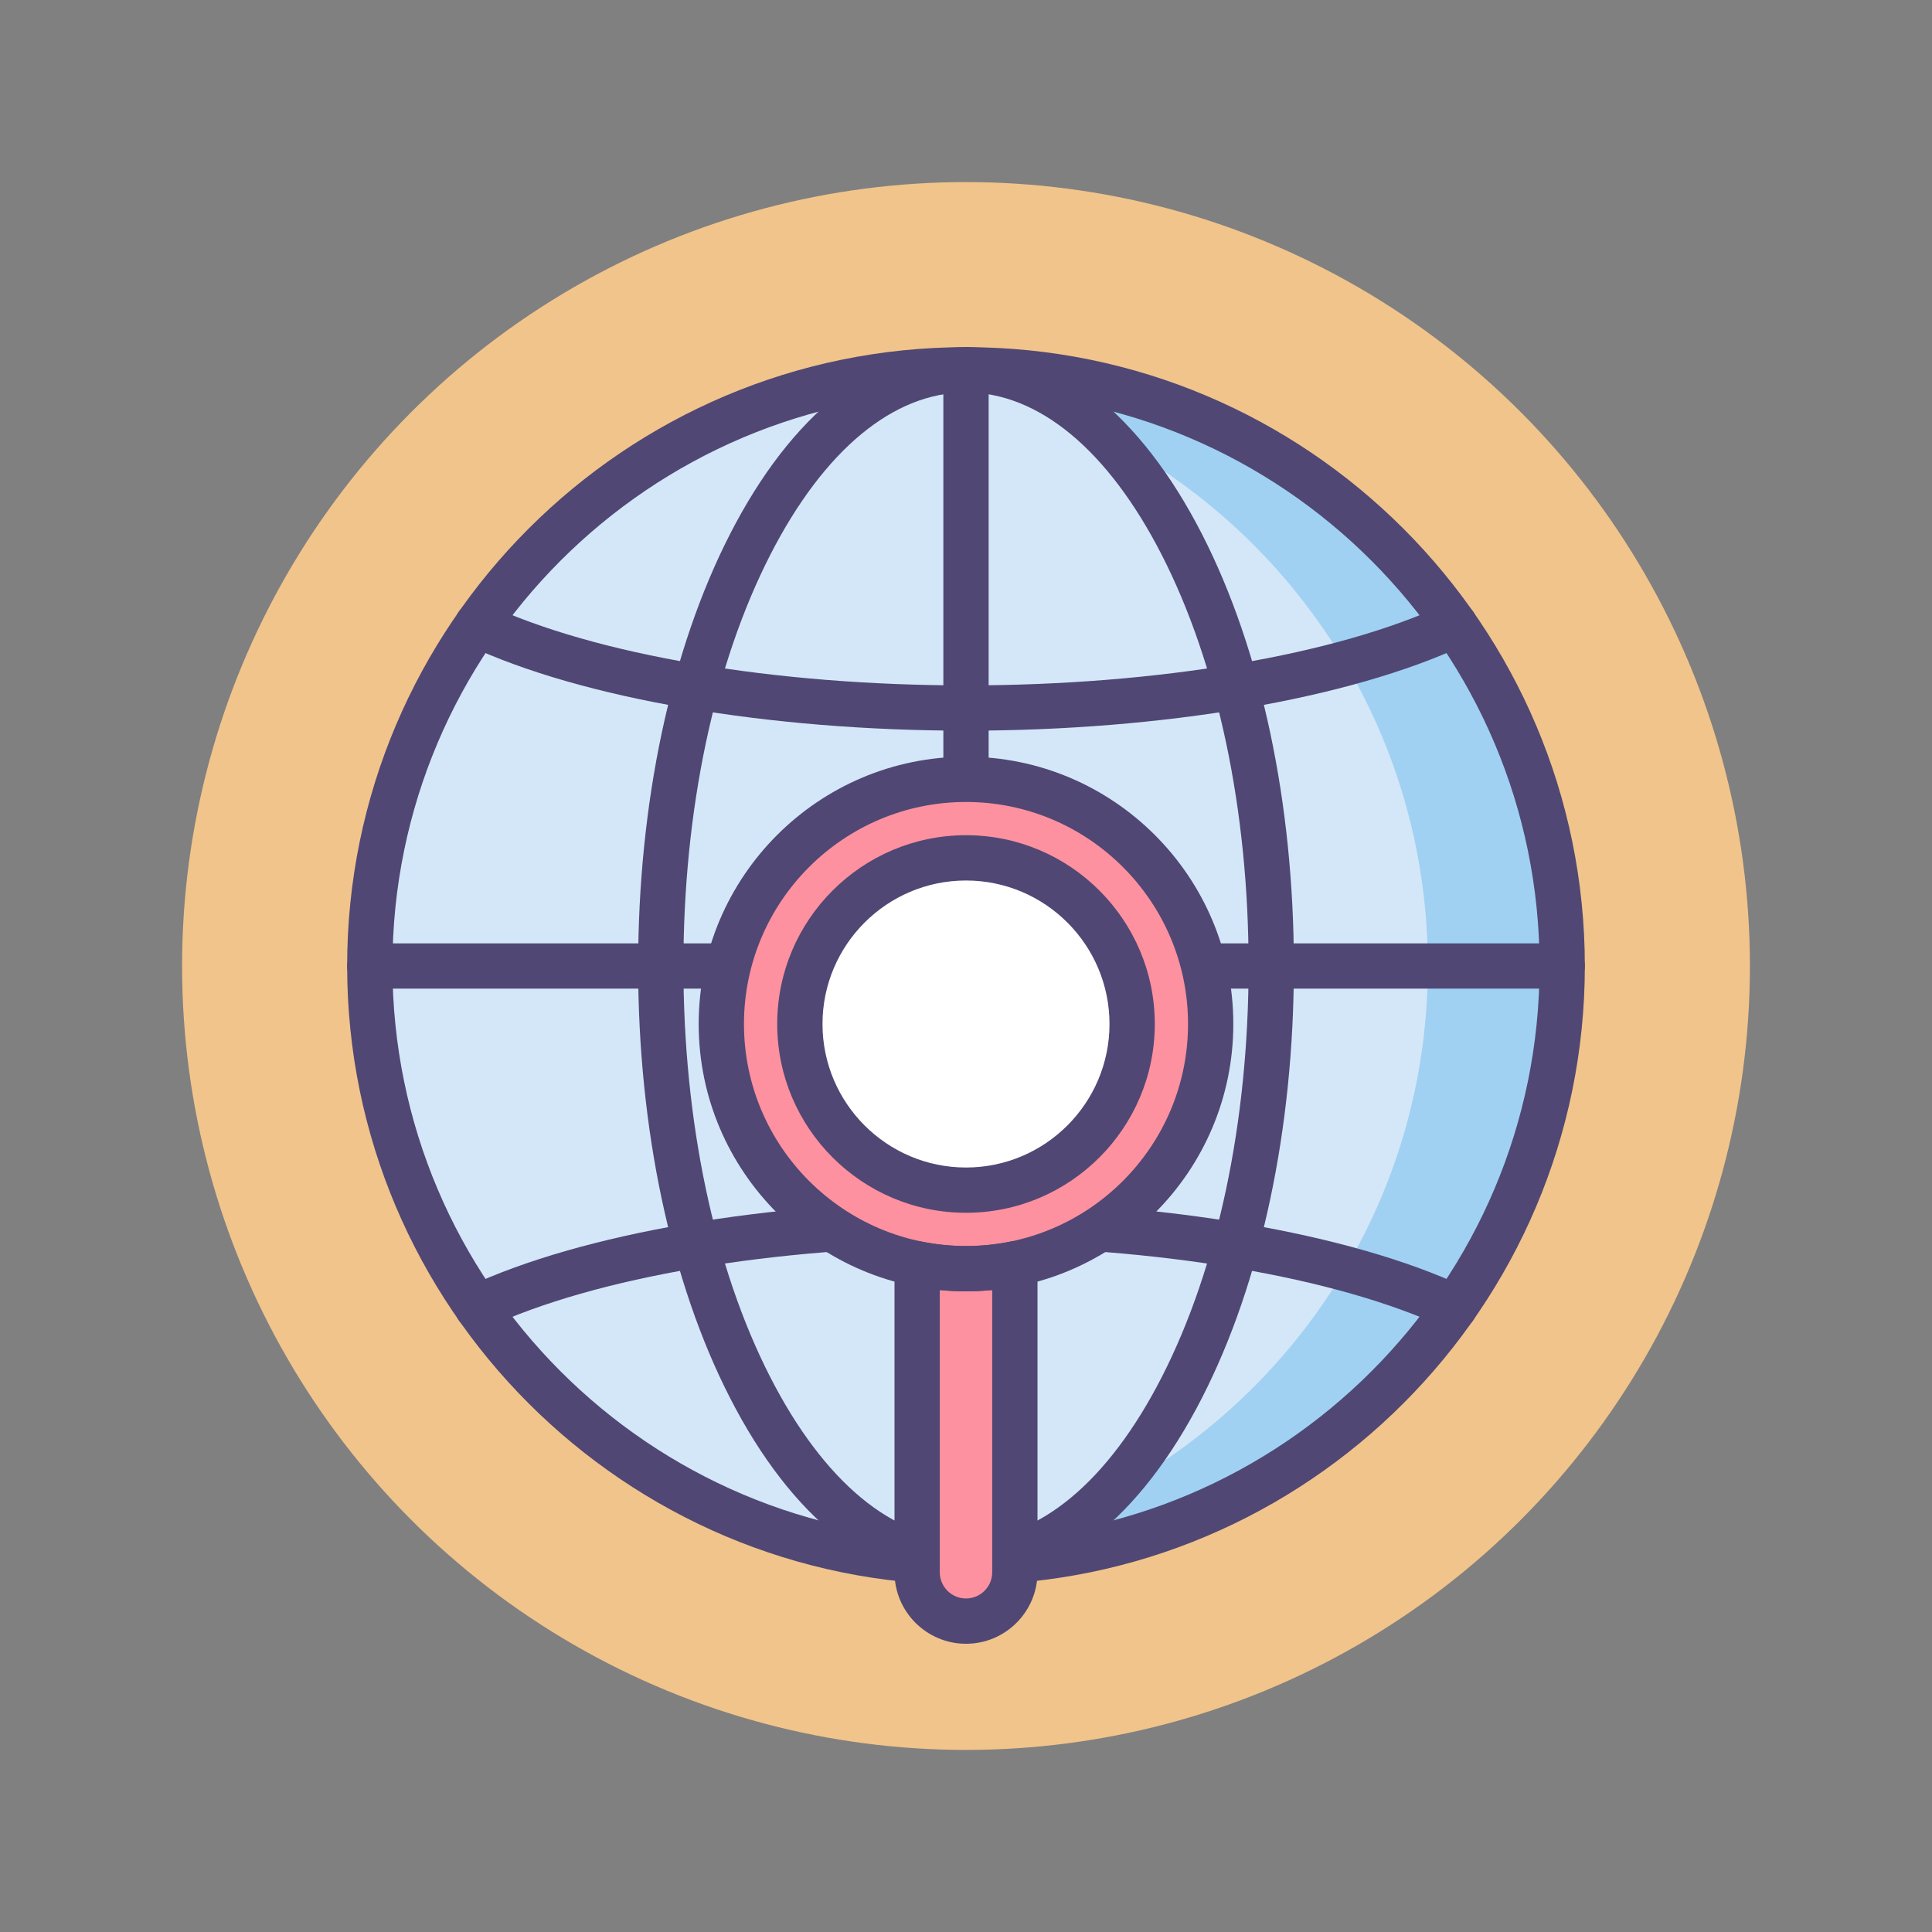 <?xml version="1.0" ?><!DOCTYPE svg  PUBLIC '-//W3C//DTD SVG 1.1//EN'  'http://www.w3.org/Graphics/SVG/1.1/DTD/svg11.dtd'><svg id="Icon_Set" style="enable-background:new 0 0 256 256;" version="1.1" viewBox="0 0 256 256" xml:space="preserve" xmlns="http://www.w3.org/2000/svg" xmlns:xlink="http://www.w3.org/1999/xlink"><rect x="0" y="0" width="256" height="256" fill="#808080" stroke="none"/><style type="text/css">
	.st0{fill:#484771;}
	.st1{fill:#F1C48B;}
	.st2{fill:#FD919F;}
	.st3{fill:#E0667D;}
	.st4{fill:#504774;}
	.st5{fill:#A0D1F2;}
	.st6{fill:#D4E7F8;}
	.st7{fill:#7BABF3;}
	.st8{fill:#4C4372;}
	.st9{fill:#D5E6F7;}
	.st10{fill:#FFFFFF;}
</style><g><g><circle class="st1" cx="128" cy="128" r="103.873"/></g><g><circle class="st6" cx="128" cy="128" r="79"/></g><g><path class="st5" d="M128,49c-3.011,0-5.978,0.185-8.901,0.513c39.438,4.424,70.099,37.868,70.099,78.487    c0,40.62-30.661,74.063-70.099,78.488c2.923,0.328,5.89,0.512,8.901,0.512c43.63,0,79-35.369,79-79C207,84.369,171.63,49,128,49z"/></g><g><path class="st4" d="M128,96.817c-26.168,0-50.851-4.233-66.028-11.324c-1.501-0.701-2.149-2.486-1.448-3.987    c0.701-1.502,2.485-2.15,3.988-1.448c14.421,6.737,38.155,10.76,63.488,10.76c25.332,0,49.066-4.022,63.488-10.76    c1.5-0.704,3.287-0.053,3.987,1.448c0.701,1.501,0.053,3.286-1.448,3.987C178.85,92.584,154.167,96.817,128,96.817z"/></g><g><path class="st4" d="M128,210c-45.215,0-82-36.785-82-82s36.785-82,82-82s82,36.785,82,82S173.215,210,128,210z M128,52    c-41.907,0-76,34.094-76,76c0,41.906,34.093,76,76,76c41.906,0,76-34.094,76-76C204,86.094,169.906,52,128,52z"/></g><g><path class="st4" d="M128,210c-11.986,0-23.091-8.797-31.269-24.771c-7.852-15.336-12.175-35.66-12.175-57.229    s4.324-41.893,12.175-57.229C104.909,54.797,116.014,46,128,46c11.986,0,23.091,8.797,31.269,24.771    c7.852,15.336,12.176,35.66,12.176,57.229s-4.324,41.893-12.176,57.229C151.091,201.203,139.986,210,128,210z M128,52    c-9.62,0-18.828,7.638-25.928,21.506C94.645,88.012,90.556,107.364,90.556,128s4.09,39.988,11.516,54.494    C109.172,196.362,118.38,204,128,204c9.62,0,18.828-7.638,25.928-21.506c7.427-14.506,11.517-33.858,11.517-54.494    s-4.09-39.988-11.517-54.494C146.828,59.638,137.62,52,128,52z"/></g><g><path class="st4" d="M128,210c-1.657,0-3-1.343-3-3V49c0-1.657,1.343-3,3-3c1.657,0,3,1.343,3,3v158    C131,208.657,129.657,210,128,210z"/></g><g><path class="st4" d="M207,131H49c-1.657,0-3-1.343-3-3c0-1.657,1.343-3,3-3h158c1.657,0,3,1.343,3,3    C210,129.657,208.657,131,207,131z"/></g><g><path class="st4" d="M192.756,176.226c-0.426,0-0.857-0.091-1.268-0.283c-14.422-6.737-38.156-10.76-63.488-10.76    c-25.333,0-49.067,4.022-63.488,10.76c-1.5,0.703-3.287,0.054-3.988-1.448c-0.702-1.501-0.053-3.286,1.448-3.987    c15.177-7.091,39.86-11.324,66.028-11.324c26.167,0,50.85,4.233,66.027,11.324c1.501,0.701,2.149,2.486,1.448,3.987    C194.967,175.585,193.885,176.226,192.756,176.226z"/></g><g><path class="st2" d="M128,168.107c-2.217,0-4.381-0.224-6.473-0.648v40.875c0,3.575,2.898,6.473,6.473,6.473    s6.473-2.898,6.473-6.473v-40.875C132.381,167.883,130.217,168.107,128,168.107z"/></g><g><circle class="st2" cx="128" cy="135.686" r="32.421"/></g><g><circle class="st10" cx="128" cy="135.686" r="22.015"/></g><g><path class="st4" d="M128,160.7c-13.793,0-25.015-11.222-25.015-25.015c0-13.793,11.222-25.015,25.015-25.015    s25.015,11.222,25.015,25.015C153.015,149.479,141.793,160.7,128,160.7z M128,116.671c-10.485,0-19.015,8.53-19.015,19.015    c0,10.484,8.53,19.015,19.015,19.015c10.484,0,19.015-8.53,19.015-19.015C147.015,125.201,138.484,116.671,128,116.671z"/></g><g><path class="st4" d="M128,217.807c-5.224,0-9.473-4.249-9.473-9.473v-40.875c0-0.9,0.404-1.753,1.101-2.322    c0.696-0.57,1.611-0.799,2.495-0.618c3.849,0.781,7.903,0.781,11.755,0c0.883-0.181,1.798,0.047,2.495,0.618    c0.696,0.569,1.101,1.422,1.101,2.322v40.875C137.474,213.558,133.224,217.807,128,217.807z M124.527,170.938v37.396    c0,1.915,1.558,3.473,3.473,3.473c1.915,0,3.474-1.558,3.474-3.473v-37.398C129.164,171.163,126.833,171.162,124.527,170.938z"/></g><g><path class="st4" d="M128,171.106c-19.531,0-35.421-15.89-35.421-35.421c0-19.53,15.89-35.42,35.421-35.42    c19.531,0,35.421,15.89,35.421,35.42C163.421,155.217,147.531,171.106,128,171.106z M128,106.266    c-16.223,0-29.421,13.197-29.421,29.42c0,16.223,13.198,29.421,29.421,29.421c16.223,0,29.421-13.198,29.421-29.421    C157.421,119.463,144.223,106.266,128,106.266z"/></g></g></svg>